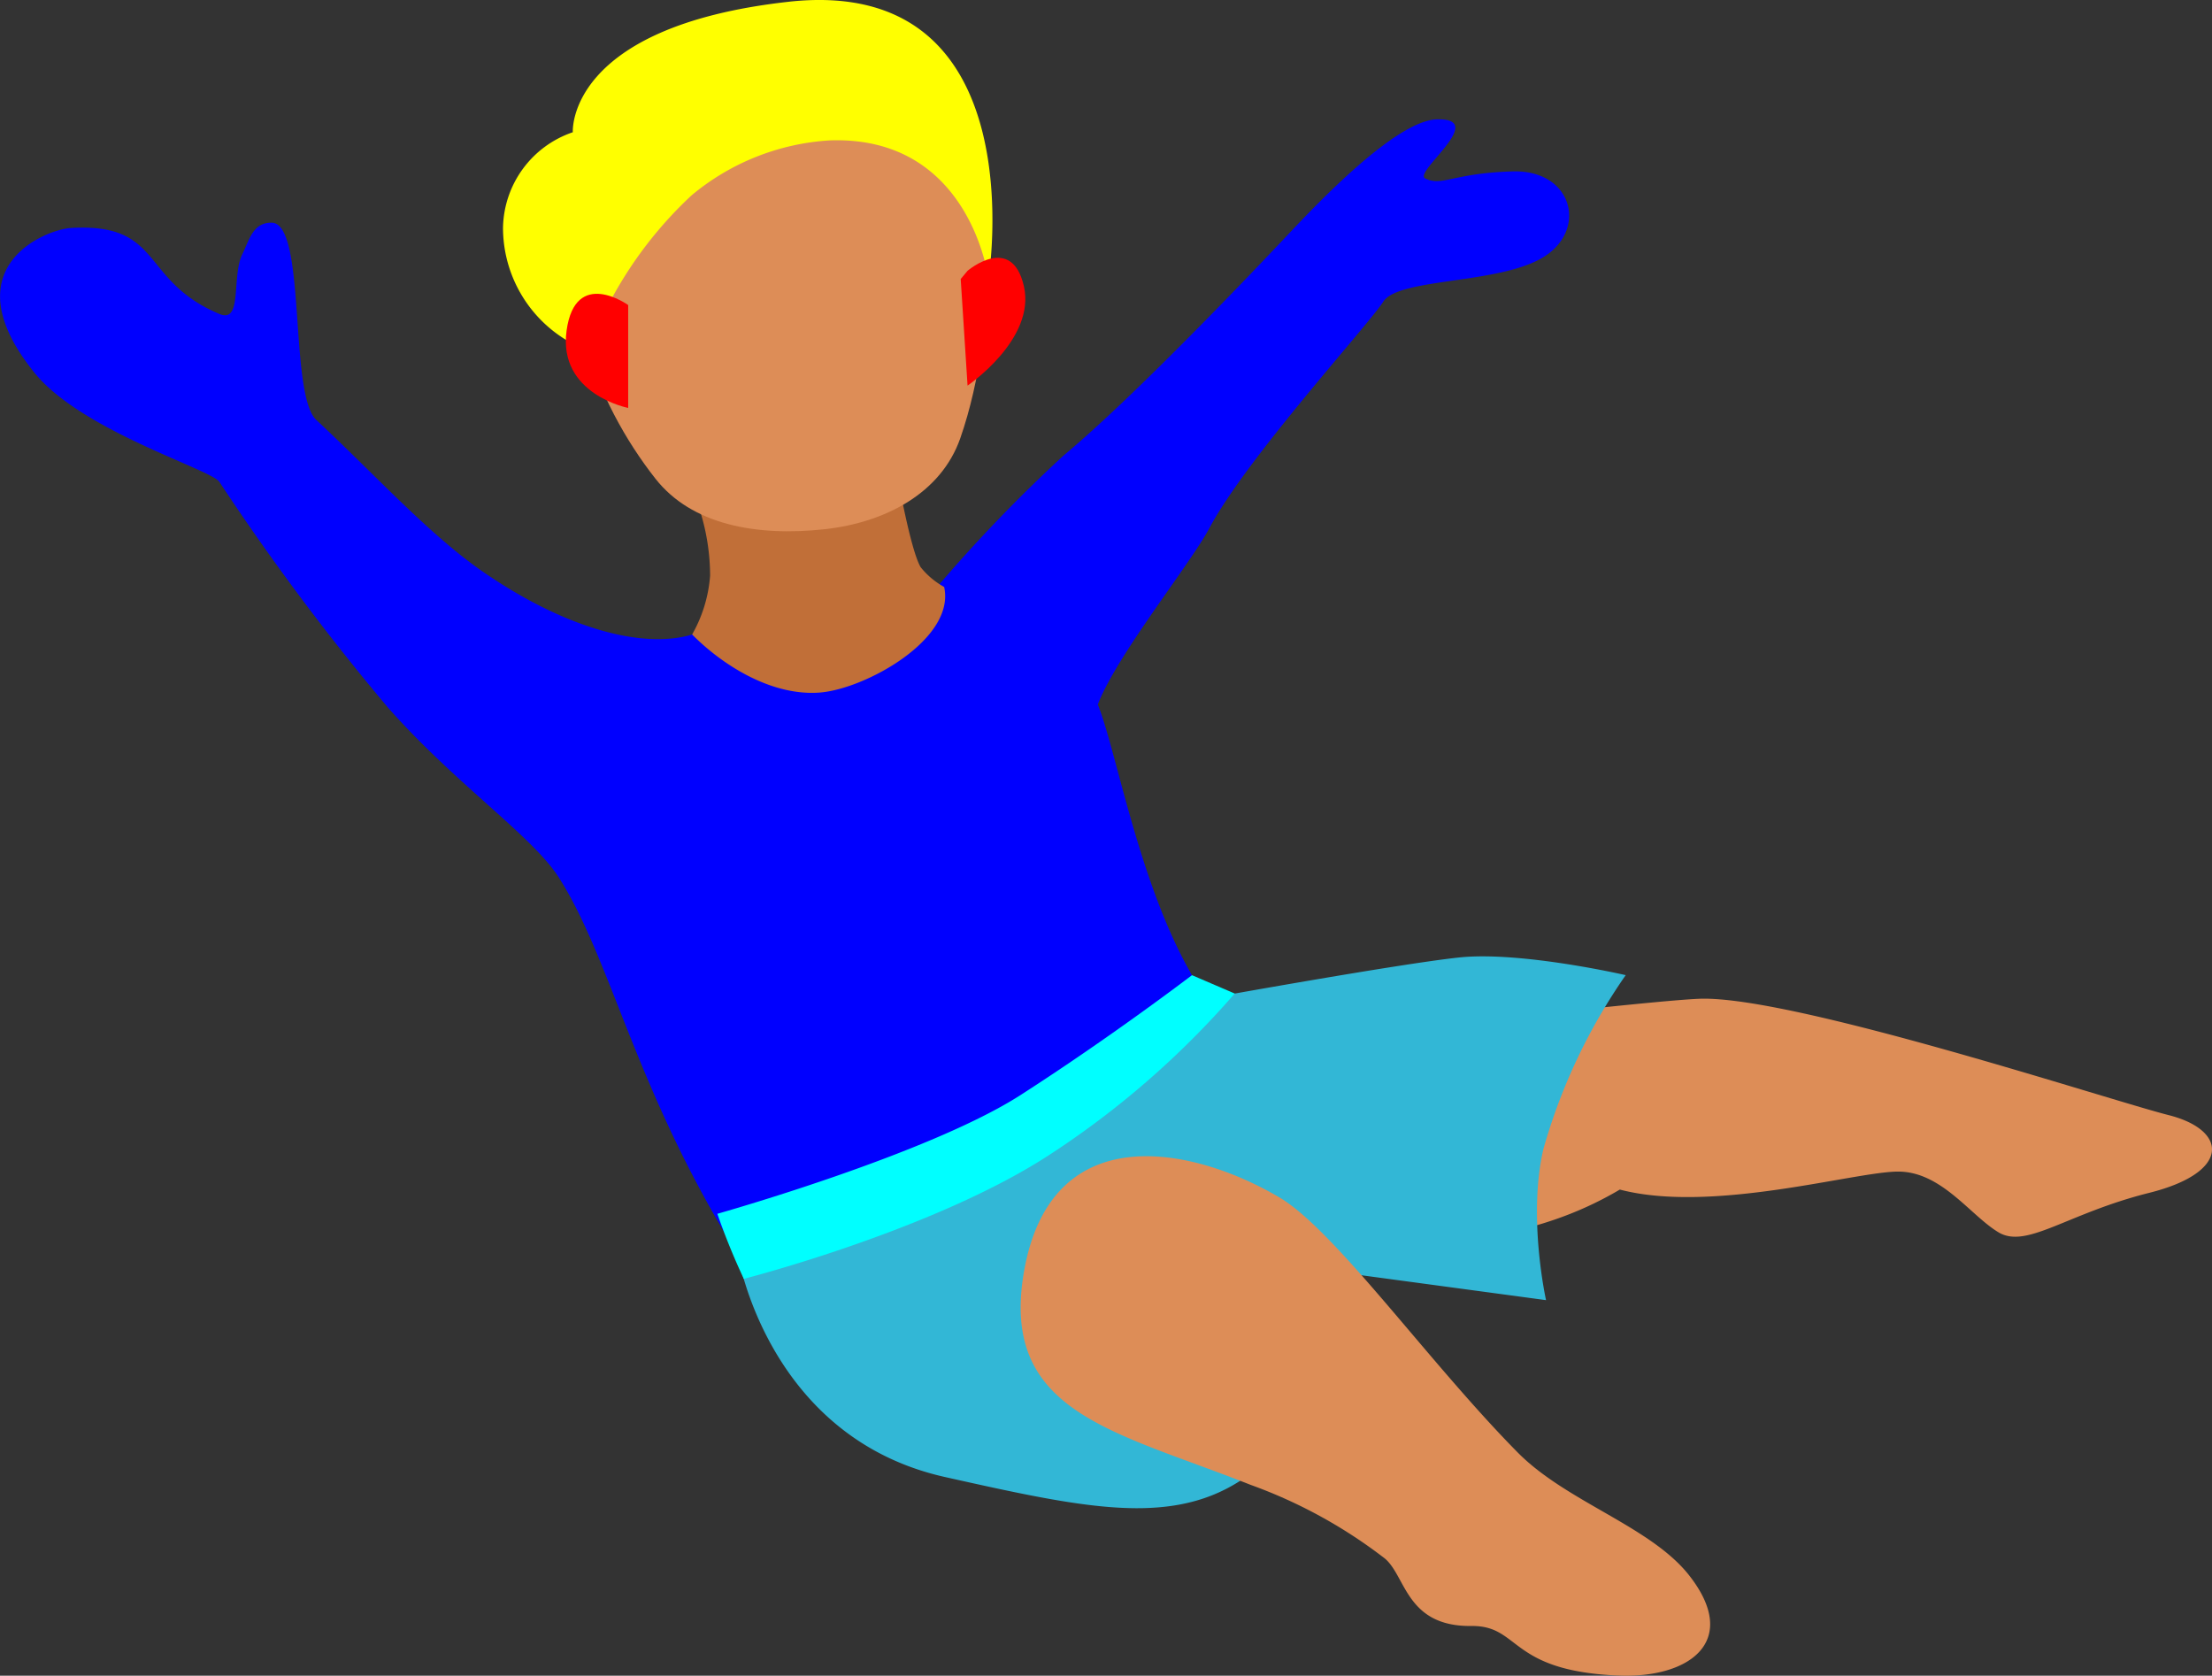 <svg id="Group_2634" data-name="Group 2634" xmlns="http://www.w3.org/2000/svg" width="141.13" height="106.902" viewBox="0 0 141.13 106.902">
  <rect x="0" y="0" width="141.13" height="106.902" fill="#333333" stroke="none"/>
  <path id="Path_3301" data-name="Path 3301" d="M15.044,421.33c-2.93-5.762-4.22-13.227-5.356-16.069,1.217-3.157,5.86-8.895,7.126-11.265,2.4-4.486,10.1-12.9,11.087-14.433s7.377-1.094,10.22-2.843,1.86-5.58-1.968-5.468-4.5.982-5.577.448c-.79-.388,4.045-3.839.766-3.769-2.6.056-7.566,5.276-9.538,7.37s-9.72,10.265-14.3,14.076a96.188,96.188,0,0,0-8.234,8.58c-4.115-.045-9.272.961-15.461,2.839-3.087.937-8.042-.329-13.377-4.021-3.447-2.388-6.916-6.234-10.608-9.667-1.755-1.633-.612-12.545-2.843-12.583-1.213-.021-1.441,1.14-1.86,1.976-.734,1.472.031,4.482-1.489,3.842-5.087-2.147-3.538-5.818-9.454-5.482-1.615.091-7.755,2.514-2.339,9.23,2.975,3.692,11.171,6.14,11.793,6.954a153.964,153.964,0,0,0,10.786,14.436c4.332,4.895,9.2,8.171,10.888,10.828,3.377,5.3,4.87,13.576,11.423,24.055s16.709,10.08,16.709,10.08L26.76,437.752S18.121,427.378,15.044,421.33Z" transform="translate(60.355 -360.318)" fill="blue"/>
  <path id="Path_3302" data-name="Path 3302" d="M-39.592,389.438c-3.073.217-6.175-1.759-8.108-3.706a8.94,8.94,0,0,0,1.147-3.748,13.909,13.909,0,0,0-1.182-5.573l12.839-2.447s1.014,6.178,1.776,7.472a4.993,4.993,0,0,0,1.5,1.262C-30.876,386.046-36.714,389.239-39.592,389.438Z" transform="translate(91.859 -345.254)" fill="#c16f38"/>
  <path id="Path_3303" data-name="Path 3303" d="M-23.413,375.138s.832,9.905-1.773,17.356c-1.224,3.493-4.762,5.37-8.646,5.8-4.4.482-8.5-.3-10.8-3.22-3.808-4.839-6.895-12.416-4.332-19.936C-46,366.435-26.542,360.481-23.413,375.138Z" transform="translate(86.453 -364.533)" fill="#dd8d57"/>
  <path id="Path_3304" data-name="Path 3304" d="M-45.752,388.122a25.759,25.759,0,0,1,6.6-9.905,15.186,15.186,0,0,1,8.79-3.507c9.028-.343,10.157,8.842,10.157,8.842s3.143-19.468-12.776-17.685c-14.2,1.591-13.744,8.321-13.744,8.321a6.557,6.557,0,0,0-4.454,6.1A8.387,8.387,0,0,0-45.752,388.122Z" transform="translate(83.272 -365.752)" fill="yellow"/>
  <path id="Path_3305" data-name="Path 3305" d="M17.344,391.4c-3.773-.954-24.027-7.643-29.922-7.419-2.419.094-12.482,1.238-12.482,1.238a.457.457,0,0,0-.063.025c-.108.024-.168.049-.189.08C-30.122,387-36.059,398.88-36.059,398.88s9.709,2.427,18.4-2.727C-11.763,397.7-2.665,395.006.1,395.006S4.7,397.8,6.5,398.88s4.367-1.206,9.615-2.517S21.117,392.349,17.344,391.4Z" transform="translate(121.007 -320.265)" fill="#dd8d57"/>
  <path id="Path_3306" data-name="Path 3306" d="M-46.89,402.237s14.178-5.751,21.712-10.192a36.029,36.029,0,0,0,8.157-6.143s12.178-2.2,16.115-2.626S9.755,384.4,9.755,384.4a36.964,36.964,0,0,0-5.248,11.08c-1.021,4.328.164,9.653.164,9.653l-13.227-1.783a14.8,14.8,0,0,1-4.1,11.5c-4.986,5.115-10.832,3.843-21.01,1.57C-45.012,413.887-46.89,402.237-46.89,402.237Z" transform="translate(93.969 -322.191)" fill="#32b7d6"/>
  <path id="Path_3307" data-name="Path 3307" d="M-41.524,394.248c1.71-9.958,10.793-8.028,16.307-4.769,3.563,2.108,9.5,10.5,15.2,16.268,3.122,3.164,8.5,4.717,10.951,7.856,3.276,4.189,0,6.573-4.556,6.374-7.007-.3-6.206-3.2-9.36-3.161-4.255.046-4.161-3.346-5.615-4.384a31.443,31.443,0,0,0-8.451-4.615C-35.762,404.367-43.062,403.213-41.524,394.248Z" transform="translate(106.85 -313.087)" fill="#dd8d57"/>
  <path id="Path_3308" data-name="Path 3308" d="M-47.265,398.768a42.782,42.782,0,0,0,1.689,4.15s11.979-3.063,19.359-7.821a56.261,56.261,0,0,0,11.961-10.381l-2.727-1.171s-5.028,3.849-10.93,7.643S-47.265,398.768-47.265,398.768Z" transform="translate(93.033 -321.334)" fill="cyan"/>
  <path id="Path_3309" data-name="Path 3309" d="M-46.052,371.831s-3.374-2.423-3.93,1.633,3.93,4.93,3.93,4.93Z" transform="translate(86.131 -352.37)" fill="red"/>
  <path id="Path_3310" data-name="Path 3310" d="M-42.387,371.284s2.818-2.405,3.594.982-3.594,6.343-3.594,6.343l-.437-6.8Z" transform="translate(104.119 -354.009)" fill="red"/>
</svg>
